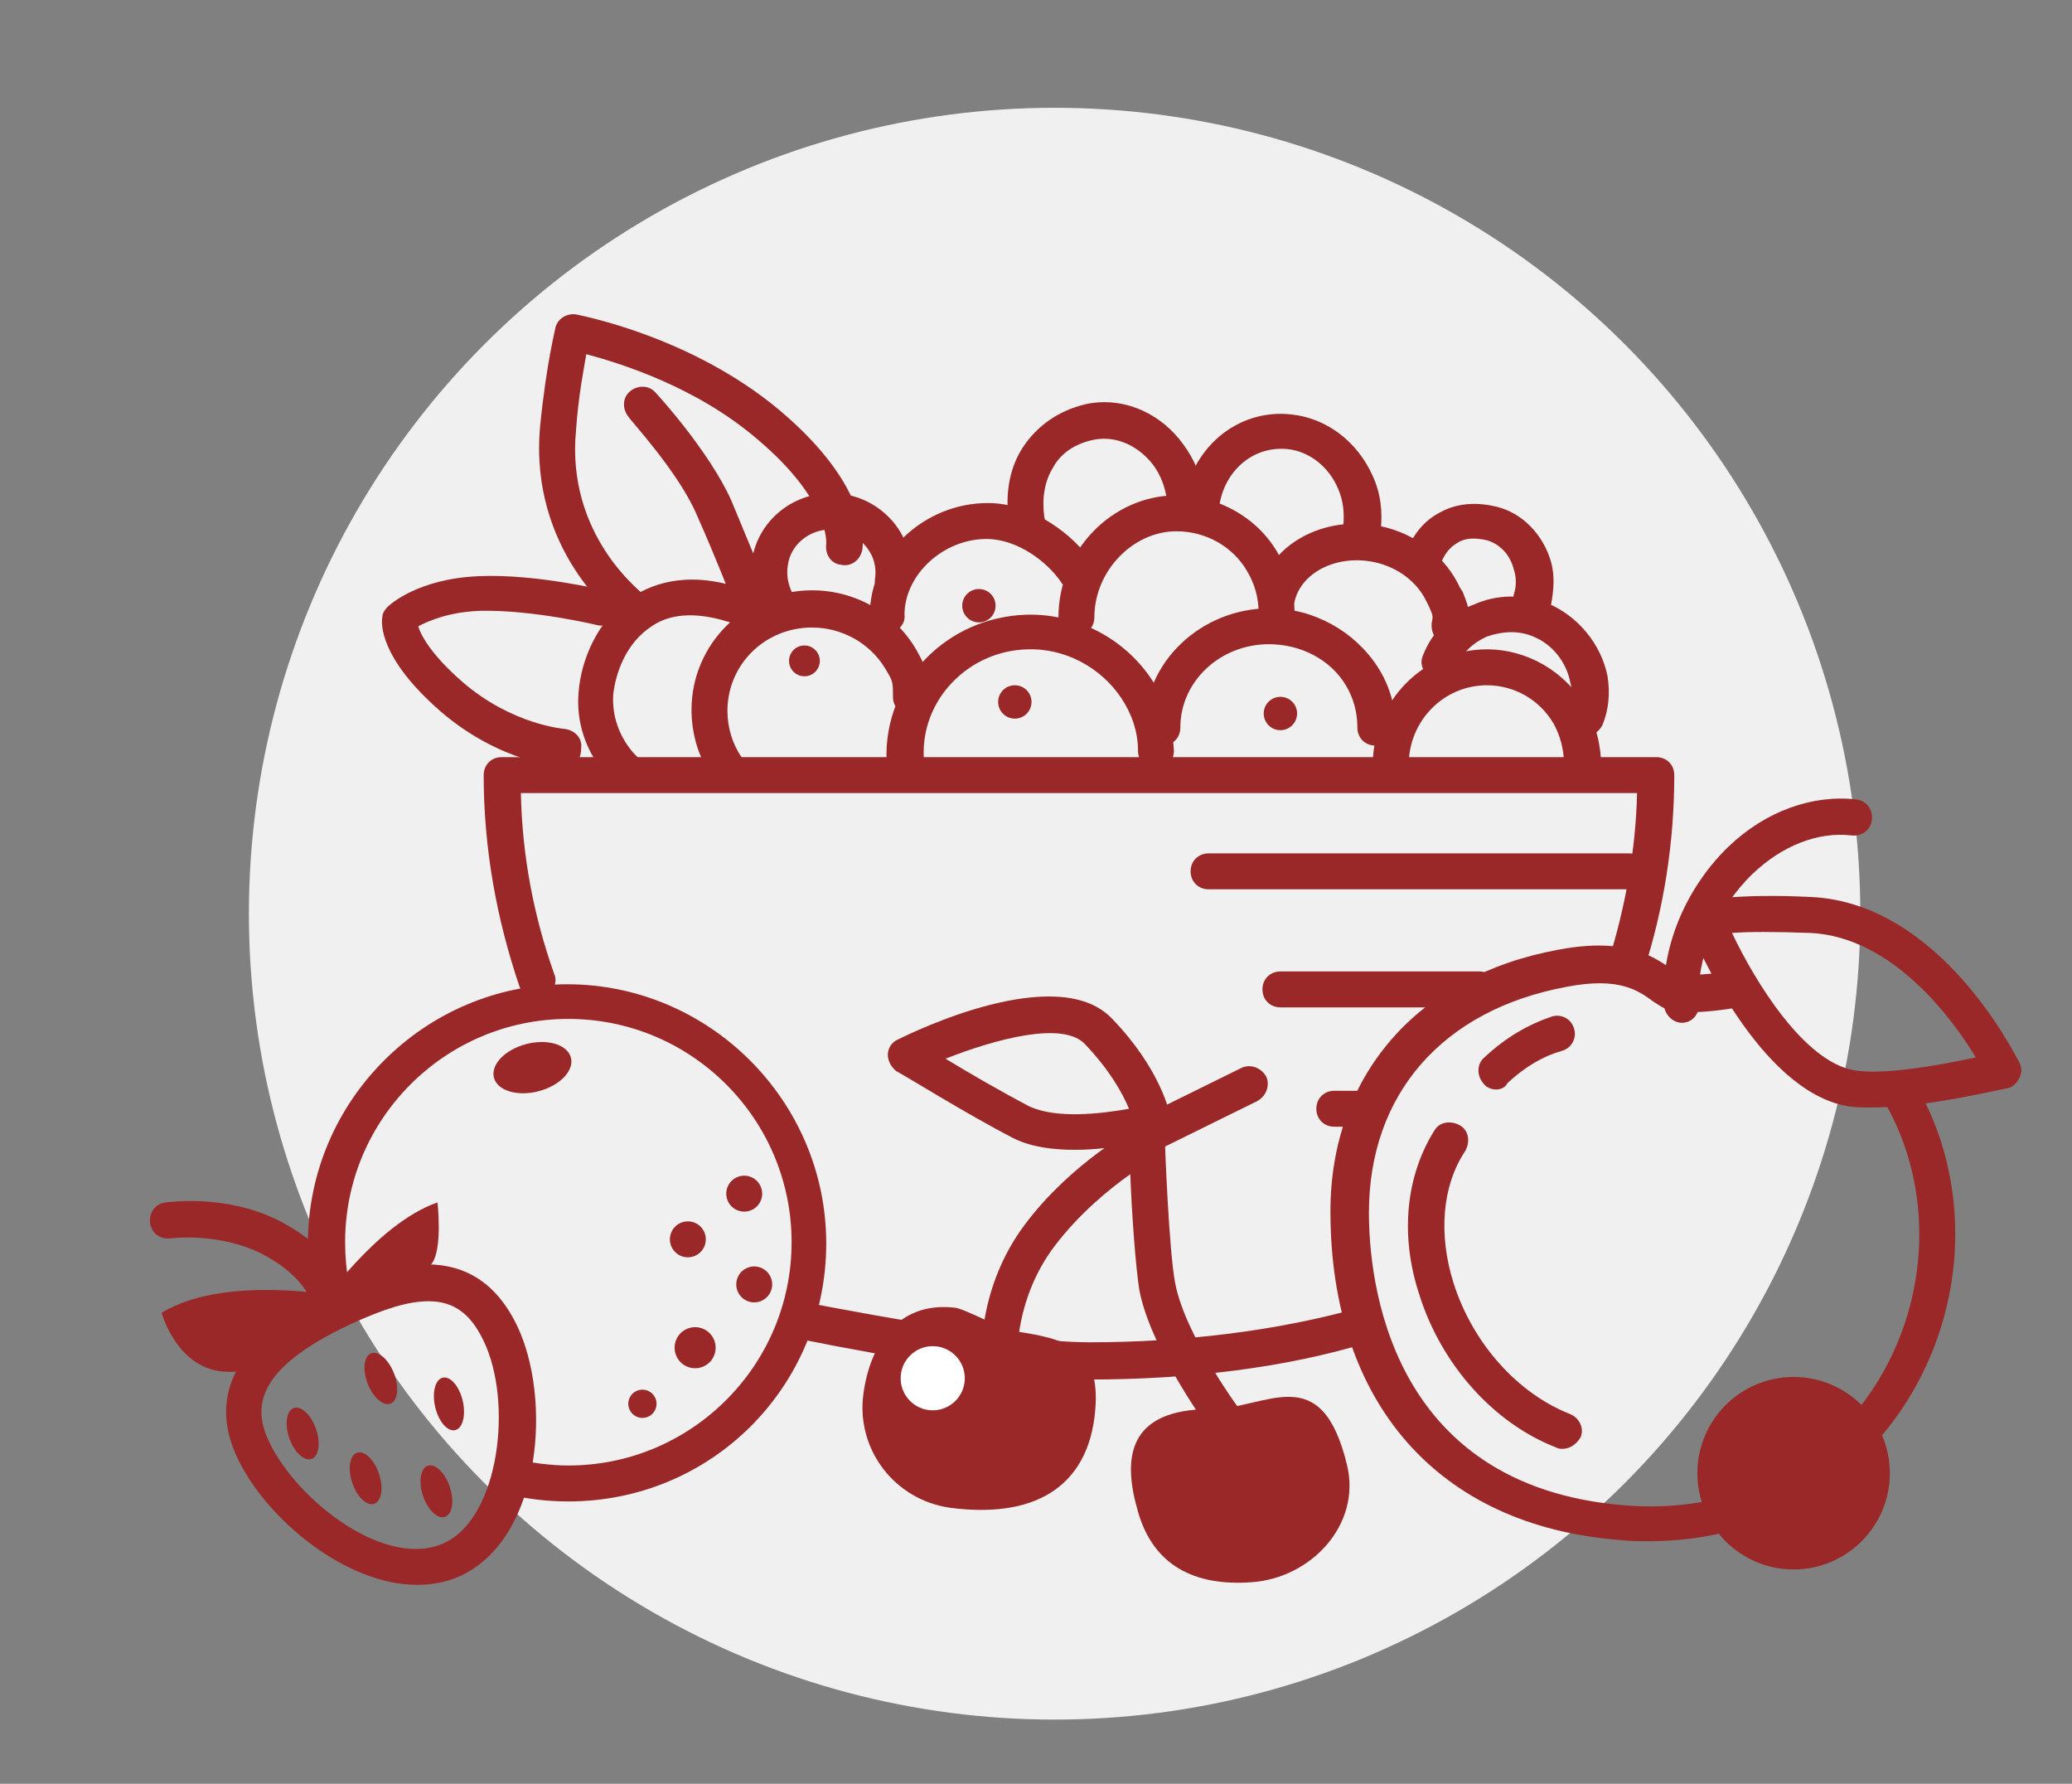 <svg xmlns="http://www.w3.org/2000/svg" viewBox="0 0 161.5 139"><rect x="0" y="0" width="161.5" height="139" fill="#808080" stroke="none"/><style>.st1{fill:#9a2828}.st3{fill:#fff}</style><circle cx="82.2" cy="71.2" r="62.8" fill="#f0f0f0"/><path class="st1" d="M41.8 77.8c-.6 0-1.1-.4-1.3-.9-1.8-5.3-2.8-10.8-2.8-16.5 0-.8.6-1.4 1.4-1.4h90c.8 0 1.4.6 1.4 1.4 0 5.2-.8 10.4-2.4 15.3-.2.7-1 1.2-1.8.9-.7-.2-1.2-1-.9-1.8 1.3-4.2 2.1-8.6 2.2-13h-87c.1 4.9 1 9.6 2.6 14.1.3.7-.1 1.5-.9 1.8-.1.1-.3.1-.5.1zM84.9 107.5c-6.9 0-22-3-22.7-3.2-.8-.2-1.3-.9-1.1-1.7.2-.8.9-1.3 1.7-1.1.2 0 15.5 3.1 22.1 3.1 7.4 0 14.7-.9 21.1-2.7.8-.2 1.5.2 1.7 1 .2.8-.2 1.5-1 1.7-6.5 2-14.1 2.9-21.8 2.9z"/><path class="st1" d="M127 69.3H94.2c-.8 0-1.4-.6-1.4-1.4 0-.8.6-1.4 1.4-1.4H127c.8 0 1.4.6 1.4 1.4 0 .8-.6 1.4-1.4 1.4zM115.3 78.5H99.8c-.8 0-1.4-.6-1.4-1.4 0-.8.6-1.4 1.4-1.4h15.5c.8 0 1.4.6 1.4 1.4.1.8-.6 1.4-1.4 1.4zM106.7 87.8H104c-.8 0-1.4-.6-1.4-1.4 0-.8.6-1.4 1.4-1.4h2.7c.8 0 1.4.6 1.4 1.4 0 .8-.6 1.4-1.4 1.4z"/><path class="st1" d="M128.5 120.1c-.8 0-1.5 0-2.3-.1-14.1-1.1-22.5-10.7-22.5-25.6 0-10.6 6.8-18.4 17.8-20.4 5.3-1 7.5.6 8.9 1.6.2.2.5.4.6.4 1.6 0 2.9-.2 4.1-.3h.3c.8-.1 1.5.4 1.6 1.2.1.8-.4 1.5-1.2 1.6h-.3c-1.2.2-2.6.4-4.5.4-.9 0-1.6-.5-2.2-.9-1.1-.8-2.6-1.9-6.7-1.1-9.7 1.8-15.4 8.4-15.4 17.6 0 5 1.4 21.3 19.9 22.8 8.3.7 15.4-2.8 19.6-9.4 4.3-6.8 4.5-15.4.7-22-.4-.7-.2-1.5.5-1.9.7-.4 1.5-.2 1.9.5 4.4 7.5 4.1 17.3-.8 24.9-4.4 6.8-11.6 10.7-20 10.7z"/><path class="st3" d="M116.6 83.5c1.8-1.7 3.4-2.5 4.7-2.8"/><path class="st1" d="M116.6 84.9c-.4 0-.8-.2-1-.5-.5-.6-.5-1.5.1-2 1.7-1.6 3.5-2.6 5.3-3.2.7-.2 1.5.2 1.7 1 .2.7-.2 1.5-1 1.7-1.4.4-2.8 1.2-4.2 2.5-.2.4-.6.5-.9.5zM121.8 112.9c-.2 0-.3 0-.5-.1-4.9-1.9-9-6.5-10.7-12-1.5-4.6-1-9.2 1.2-12.7.4-.7 1.3-.8 2-.4s.8 1.3.4 2c-1.8 2.7-2.1 6.5-.9 10.3 1.5 4.7 5 8.6 9.1 10.2.7.3 1.1 1.1.8 1.8-.3.5-.8.9-1.4.9zM131.1 79.7c-.7 0-1.3-.6-1.4-1.3-.3-4.4 1.6-9.1 5-12.4 2.9-2.8 6.6-4.1 10-3.7.8.1 1.3.8 1.2 1.6-.1.8-.8 1.3-1.6 1.2-2.6-.3-5.4.8-7.7 3-2.8 2.7-4.4 6.6-4.2 10.1.1.8-.5 1.5-1.3 1.5.1 0 0 0 0 0zM56.7 61.1c-.4 0-.9-.2-1.2-.6-1.1-1.5-1.6-3.4-1.6-5.2 0-5.1 4.2-9.3 9.4-9.3 3.3 0 6.4 1.7 8.1 4.6.8 1.4 1 2 1 3.7 0 .8-.6 1.4-1.4 1.4s-1.4-.6-1.4-1.4c0-1.2 0-1.2-.6-2.2-1.2-2-3.4-3.2-5.7-3.2-3.7 0-6.6 2.9-6.6 6.5 0 1.3.4 2.6 1.1 3.6.4.6.3 1.5-.4 2-.2 0-.5.1-.7.1z"/><path class="st1" d="M60.5 48.1c-.5 0-1-.3-1.3-.8-.6-1.1-.8-2.4-.6-3.6.5-3.4 3.7-5.7 7.1-5.2 2.2.3 4.1 1.8 4.9 3.8.4 1 .6 2.1.4 3.2-.1.8-.8 1.3-1.6 1.2-.8-.1-1.3-.8-1.2-1.6.1-.6 0-1.2-.2-1.7-.5-1.1-1.5-1.9-2.7-2.1-1.9-.3-3.7 1-3.9 2.8-.1.7 0 1.3.3 2s.1 1.5-.6 1.9c-.1 0-.4.1-.6.1zM83.9 49.5c-.8 0-1.4-.6-1.4-1.4 0-5.2 4.2-9.5 9.2-9.5 3.2 0 6.3 1.7 7.9 4.5.8 1.4 1.3 3 1.3 4.6 0 .8-.6 1.4-1.4 1.4-.8 0-1.4-.6-1.4-1.4 0-1.1-.3-2.2-.9-3.2-1.1-1.9-3.2-3.1-5.5-3.1-3.4 0-6.4 3.1-6.4 6.7 0 .8-.6 1.4-1.4 1.4z"/><path class="st1" d="M69.2 49.3c-.8 0-1.4-.6-1.4-1.4 0-4.7 4.2-8.7 9.2-8.7 3.5 0 6.7 2.5 8.2 4.7.4.7.2 1.5-.4 2-.7.4-1.5.2-2-.4-1.1-1.7-3.5-3.5-5.9-3.5-3.4 0-6.4 2.8-6.4 5.9.1.8-.6 1.4-1.3 1.4zM107.2 58.1c-.8 0-1.4-.6-1.4-1.4 0-1.2-.3-2.3-.9-3.3-1.2-2-3.5-3.2-6-3.2-3.8 0-6.9 2.9-6.9 6.5 0 .8-.6 1.4-1.4 1.4-.8 0-1.4-.6-1.4-1.4 0-5.1 4.4-9.3 9.8-9.3 3.4 0 6.6 1.8 8.4 4.6.9 1.4 1.4 3.1 1.4 4.8-.1.6-.8 1.3-1.6 1.3z"/><path class="st1" d="M80.1 42c-.7 0-1.2-.5-1.4-1.1-.4-2.1-.1-4.3 1-6 1.1-1.7 2.8-2.9 4.9-3.4 2.7-.6 5.5.5 7.3 2.7.9 1.1 1.6 2.4 1.8 3.8.2.8-.3 1.5-1.1 1.7-.8.2-1.5-.3-1.7-1.1-.2-1-.6-1.9-1.2-2.6-1.2-1.4-2.9-2.1-4.6-1.7-1.3.3-2.4 1-3 2.1-.7 1.1-.9 2.5-.7 3.9.2.8-.3 1.5-1.1 1.7h-.2z"/><path class="st1" d="M106.1 42.5h-.1c-.8-.1-1.3-.8-1.3-1.5.1-1 0-2-.4-2.9-.7-1.7-2.2-2.9-3.9-3.1-2.8-.3-5.1 1.8-5.4 4.7-.1.8-.8 1.3-1.5 1.3-.8-.1-1.3-.8-1.3-1.5.5-4.5 4.2-7.7 8.5-7.2 2.7.3 5.1 2.1 6.3 4.8.6 1.3.8 2.8.6 4.3-.2.6-.8 1.1-1.5 1.1zM119.4 48h-.4c-.8-.2-1.2-1-1-1.7.2-.6.2-1.3 0-1.9-.3-1.2-1.1-2-2.1-2.3-.9-.2-1.7-.2-2.3.2-.7.4-1.1 1-1.4 1.9-.2.8-1 1.2-1.7 1-.8-.2-1.2-1-1-1.7.4-1.6 1.4-2.9 2.8-3.6 1.3-.7 2.8-.8 4.4-.4 2 .5 3.6 2.2 4.2 4.3.3 1.1.2 2.2 0 3.3-.3.5-.9.9-1.5.9z"/><path class="st1" d="M123.5 57.4c-.2 0-.3 0-.5-.1-.7-.3-1.1-1.1-.8-1.8.3-.7.4-1.6.2-2.3-.3-1.6-1.4-3-2.9-3.6-1.2-.5-2.4-.4-3.6 0-1.1.5-2 1.3-2.4 2.5-.3.7-1.1 1.1-1.8.8-.7-.3-1.1-1.1-.8-1.8.7-1.8 2.1-3.3 4-4 1.8-.8 3.8-.8 5.7-.1 2.4 1 4.2 3.2 4.7 5.7.2 1.3.1 2.6-.4 3.8-.3.6-.9.9-1.4.9zM70.5 60.6c-.8 0-1.4-.6-1.4-1.4-.2-6.1 4.7-11.1 10.9-11.3 4-.1 7.7 1.9 9.8 5.1 1.1 1.7 1.6 3.6 1.7 5.5 0 .8-.6 1.4-1.4 1.4-.8 0-1.4-.6-1.4-1.4 0-1.5-.5-2.9-1.3-4.1-1.6-2.4-4.4-3.9-7.3-3.8-4.6.1-8.3 3.9-8.1 8.4-.1.9-.7 1.6-1.5 1.6z"/><path class="st1" d="M113 50.2h-.3c-.8-.2-1.2-.9-1.1-1.7.1-.5.1-.5-.2-1.2l-.2-.4c-.7-1.5-2.2-2.7-4.1-3.1-2.9-.6-5.7.8-6.2 3.1-.2.8-.9 1.3-1.7 1.1-.8-.2-1.3-.9-1.1-1.7.8-3.9 5.1-6.2 9.5-5.3 2.8.6 5.1 2.4 6.2 4.8l.2.3c.3.8.7 1.5.4 2.9-.1.8-.7 1.2-1.4 1.2zM123.3 60.9c-.8 0-1.4-.6-1.4-1.4 0-1.1-.3-2.2-.8-3.1-1.1-1.9-3.1-3-5.2-3-3.4 0-6.1 2.8-6.1 6.2 0 .8-.6 1.4-1.4 1.4-.8 0-1.4-.6-1.4-1.4 0-5 4-9 8.9-9 3.1 0 6.1 1.7 7.7 4.5.8 1.4 1.2 3 1.2 4.6-.1.6-.7 1.2-1.5 1.2zM48.9 61.5c-.3 0-.6-.1-.9-.3-.1-.1-3.3-2.8-2.9-7.3.2-2.4 1.4-5.6 4.2-7.4 1.7-1.1 4.6-2.1 8.9-.5.7.3 1.1 1.1.8 1.8-.3.7-1.1 1.1-1.8.8-2.6-.9-4.8-.9-6.4.2-2 1.3-2.8 3.6-3 5.3-.2 3.1 1.9 4.9 1.9 4.9.6.5.7 1.4.2 2-.2.3-.6.5-1 .5zM146 86.3c-.7 0-1.4 0-2-.1-6.9-1.2-11.9-12.8-12.4-14.1-.2-.4-.1-.8.1-1.2.2-.4.5-.6.9-.7.1 0 2.7-.6 8.6-.3 10.1.5 15.9 12.4 16.2 12.9.2.4.2.8 0 1.2-.2.4-.5.7-.9.8-.3 0-6.2 1.5-10.5 1.5zm-11-13.6c1.8 3.8 5.6 10 9.5 10.7 2.3.4 6.7-.4 9.5-1-1.8-3-6.5-9.4-12.9-9.7-2.8-.1-4.8-.1-6.1 0zM67.3 108.6c-.6 4.3 2.4 8.3 6.8 8.9 7 .9 11-2 11.3-8.1.2-4.3-2.2-5.1-6.6-5.7-.6-.1-3.8-1.8-4.4-1.8-4.5-.5-6.6 3-7.1 6.7zM88.7 117.8c1.2 4.2 4.4 5.8 8.8 5.5 4.7-.3 8.6-4.5 7.5-9.1-2-8.4-6.3-4.4-10.6-4.4-6.6 0-6.9 3.9-5.7 8z"/><path class="st1" d="M95.8 112.6c-.4 0-.8-.2-1.1-.6-.2-.3-5-6.7-5.9-11.5-.3-1.9-.6-6.2-.7-9-1.7 1.2-4 3.1-5.9 5.6-3.1 4.1-2.9 8.6-2.9 8.6.1.8-.5 1.4-1.3 1.5-.8.1-1.4-.5-1.5-1.3 0-.2-.3-5.6 3.4-10.5 3.6-4.8 8.6-7.5 8.8-7.6.4-.2.9-.2 1.4 0 .4.2.7.7.7 1.2 0 .1.3 8.4.8 11 .8 4.2 5.3 10.3 5.4 10.3.5.6.3 1.5-.3 2-.3.2-.6.3-.9.3z"/><path class="st1" d="M83.8 89.6c-1.7 0-3.4-.2-4.8-.9-3.7-1.9-8.8-5.1-9.1-5.2-.4-.3-.7-.8-.7-1.3s.3-1 .8-1.2c1.2-.6 12.3-6 16.6-1.7 3.9 4 4.6 7.5 4.6 7.7.1.7-.3 1.4-1 1.6-.1.1-3.1 1-6.4 1zm-10.1-7.1c1.8 1.1 4.4 2.6 6.5 3.7 2.1 1 5.6.6 7.8.2-.5-1.2-1.5-3-3.4-5-1.7-1.9-7.1-.4-10.9 1.1z"/><path class="st1" d="M90.3 89.4c-.5 0-1-.3-1.3-.8-.3-.7 0-1.5.7-1.9l7.1-3.5c.7-.3 1.5 0 1.9.7.3.7 0 1.5-.7 1.9l-7.1 3.5c-.2.1-.4.1-.6.1z"/><circle class="st1" cx="62.7" cy="51.5" r="1.2"/><circle class="st1" cx="79.1" cy="54.7" r="1.3"/><circle class="st1" cx="99.8" cy="55.6" r="1.3"/><circle class="st1" cx="76.3" cy="47.2" r="1.3"/><path class="st1" d="M44.3 117c-1.7 0-3.3-.2-4.9-.6-.8-.2-1.2-1-1-1.7.2-.8.9-1.2 1.7-1 1.4.3 2.8.5 4.2.5 9.6 0 17.4-7.8 17.4-17.4s-7.8-17.4-17.4-17.4-17.4 7.8-17.4 17.4c0 1.1.1 2.2.3 3.3.1.8-.4 1.5-1.1 1.7-.8.1-1.5-.4-1.7-1.1-.2-1.3-.4-2.6-.4-3.8 0-11.1 9.1-20.2 20.2-20.2s20.2 9.1 20.2 20.2S55.5 117 44.3 117z"/><ellipse transform="rotate(-14.567 41.488 83.201)" class="st1" cx="41.5" cy="83.2" rx="3.1" ry="1.9"/><ellipse transform="rotate(-29.105 53.561 96.56)" class="st1" cx="53.6" cy="96.6" rx="1.4" ry="1.4"/><ellipse transform="rotate(-29.105 58.034 92.993)" class="st1" cx="58" cy="93" rx="1.4" ry="1.4"/><ellipse transform="rotate(-29.105 54.231 105.048)" class="st1" cx="54.2" cy="105" rx="1.6" ry="1.6"/><ellipse transform="rotate(-29.105 58.771 100.118)" class="st1" cx="58.8" cy="100.1" rx="1.4" ry="1.4"/><ellipse transform="rotate(-34.835 50.073 109.438)" class="st1" cx="50.1" cy="109.4" rx="1.1" ry="1.1"/><path class="st1" d="M32.5 123.5c-5.6 0-11.8-5.2-14-9.9-3.6-7.6 4.9-11.7 7.6-13 2.9-1.4 10.5-5 14.2 2.7 2.7 5.6 2 16.5-4.4 19.5-1.1.5-2.2.7-3.4.7zm.9-22.1c-1.6 0-3.5.6-6.1 1.8-7.7 3.6-7.5 6.7-6.3 9.2 2.2 4.6 9.2 10 13.7 7.8 4.2-2 5.3-10.9 3-15.7-1-2.1-2.3-3.1-4.3-3.1z"/><ellipse transform="rotate(-19.221 23.614 111.734)" class="st1" cx="23.6" cy="111.7" rx="1.1" ry="2.1"/><ellipse transform="rotate(-13.344 34.997 109.426)" class="st1" cx="35" cy="109.4" rx="1.1" ry="2.1"/><ellipse transform="rotate(-21.14 29.739 107.453)" class="st1" cx="29.7" cy="107.4" rx="1.1" ry="2.1"/><ellipse transform="rotate(-18.54 34.04 116.162)" class="st1" cx="34" cy="116.2" rx="1.1" ry="2.1"/><ellipse transform="rotate(-18.414 28.484 115.205)" class="st1" cx="28.5" cy="115.2" rx="1.1" ry="2.1"/><path class="st1" d="M12.6 102.3s1.2 4.5 5.1 4.6c1.8.1 3.3-.9 3.3-.9l7.1-4.7s-10.1-2.3-15.5 1z"/><path class="st1" d="M34.1 93.7s.4 3.5-.4 4.7c-.8 1.2-2.3 1.6-2.3 1.6l-5.4 1.6-1.3.4c.1.1 4.5-6.6 9.4-8.3z"/><path class="st1" d="M25.5 102.2c-.6 0-1.2-.4-1.4-1.1 0 0-.6-1.8-3.7-3.4-3.4-1.7-7.1-1.2-7.1-1.2-.8.1-1.5-.4-1.6-1.2-.1-.8.4-1.5 1.2-1.6.2 0 4.6-.7 8.8 1.4 4.3 2.2 5.1 4.9 5.2 5.2.2.8-.3 1.5-1 1.7-.1.2-.2.2-.4.2z"/><circle class="st3" cx="72.7" cy="107.4" r="2.5"/><path class="st1" d="M49.2 48.7c-.3 0-.6-.1-.8-.3-.3-.2-7.2-5.5-6.3-15.2.5-5 1.2-7.6 1.2-7.7.2-.7.9-1.1 1.6-1 .4.1 9 1.7 15.9 7.5 7.1 6 6.5 10.4 6.4 10.9-.2.8-.9 1.3-1.7 1.1-.8-.1-1.2-.9-1.1-1.6 0-.1.3-3.4-5.4-8.2-4.8-4.1-10.7-5.9-13.3-6.6-.2 1.2-.6 3.1-.8 5.9-.8 8.2 5.1 12.6 5.1 12.7.6.5.8 1.3.3 2-.2.3-.7.5-1.1.5z"/><path class="st1" d="M58.3 47.5c-.6 0-1.1-.3-1.3-.9 0 0-1.1-2.9-2.7-6.5-1.4-3.3-5.3-7.5-5.3-7.6-.5-.6-.5-1.5.1-2s1.5-.5 2 .1c.2.2 4.2 4.6 5.9 8.4 1.5 3.6 2.7 6.5 2.7 6.6.3.7-.1 1.5-.8 1.8-.3.1-.5.1-.6.1z"/><circle class="st1" cx="139.8" cy="114.8" r="7.5"/><g><path class="st1" d="M44 59.8s-.1 0 0 0c-.3 0-5.1-.4-9.7-4.4-4.7-4.1-4.6-6.8-4.5-7.3 0-.3.2-.6.4-.8.2-.2 2.4-2.2 7.1-2.4 4.5-.2 9.7 1.1 9.9 1.1.8.2 1.2 1 1 1.7-.2.8-1 1.2-1.7 1 0 0-5-1.2-9.1-1.1-2.5.1-4 .8-4.8 1.2.2.7 1 2.2 3.4 4.3 3.9 3.4 8 3.7 8 3.7.8.1 1.4.7 1.3 1.5 0 1-.6 1.5-1.3 1.5z"/></g></svg>
